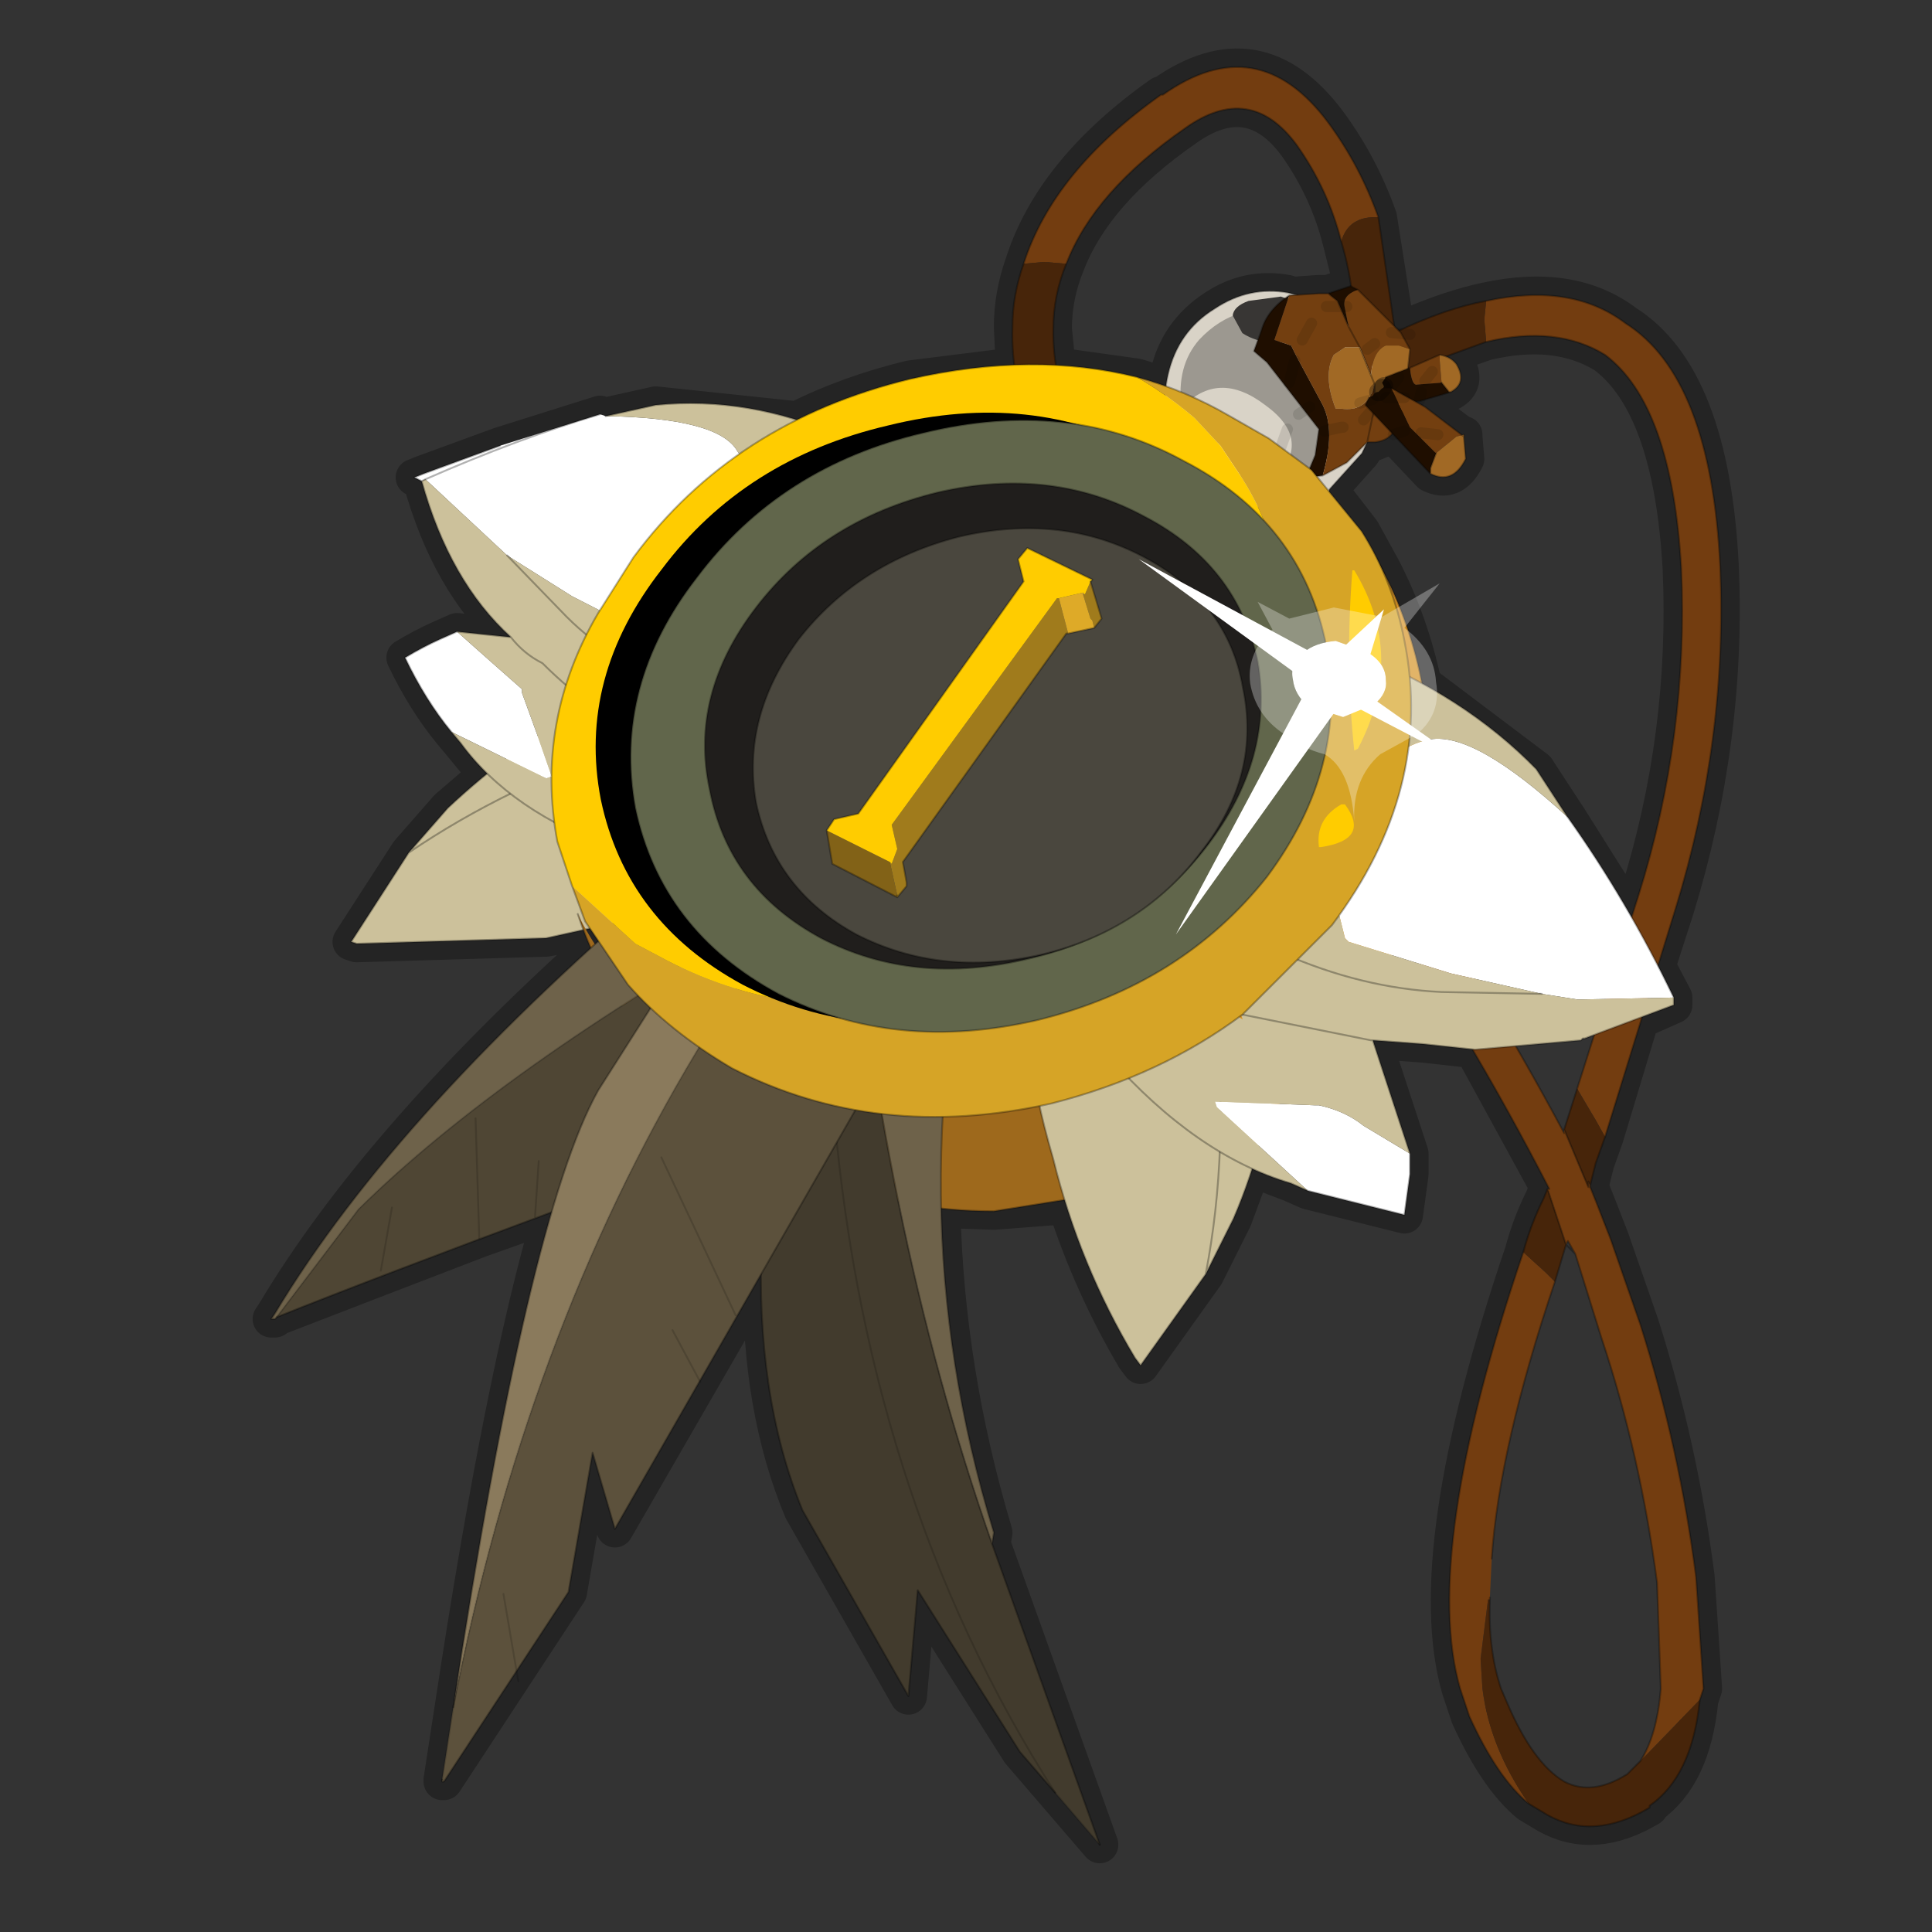 <?xml version="1.0" encoding="UTF-8" standalone="no"?>
<svg xmlns:xlink="http://www.w3.org/1999/xlink" height="520.0px" width="520.0px" xmlns="http://www.w3.org/2000/svg">
  <rect width="100%" height="100%" fill="#333333" stroke="none"/>
  <g transform="matrix(10.0, 0.0, 0.0, 10.0, 0.0, 0.0)">
    <use height="52.0" transform="matrix(1.0, 0.0, 0.0, 1.0, 0.0, 0.0)" width="52.0" xlink:href="#shape0"/>
    <use height="6.55" transform="matrix(0.549, 0.699, 0.699, -0.549, 30.143, 10.31)" width="6.5" xlink:href="#sprite0"/>
    <use height="41.95" transform="matrix(1.0, 0.0, 0.0, 1.0, 7.3, 7.7)" width="37.75" xlink:href="#shape2"/>
    <use height="15.5" transform="matrix(1.06, 0.0, 0.0, 1.06, 16.012, 11.132)" width="17.8" xlink:href="#sprite1"/>
    <use height="16.45" transform="matrix(1.0, 0.0, 0.0, 1.0, 16.95, 11.3)" width="22.55" xlink:href="#shape4"/>
  </g>
  <defs>
    <g id="shape0" transform="matrix(1.0, 0.0, 0.0, 1.0, 0.0, 0.0)">
      <path d="M52.0 0.0 L52.0 52.0 0.0 52.0 0.0 0.0 52.0 0.0" fill="#33cc33" fill-opacity="0.0" fill-rule="evenodd" stroke="none"/>
      <path d="M45.1 24.45 Q46.5 19.9 46.3 15.25 46.05 10.15 43.75 8.7 42.3 7.6 40.0 8.1 39.05 8.3 37.9 8.8 L37.7 8.9 37.55 8.7 37.1 5.85 Q36.6 4.45 35.75 3.3 33.85 0.75 31.3 2.55 L31.25 2.55 Q28.35 4.6 27.55 7.1 27.25 7.95 27.25 8.8 L27.3 9.85 24.5 10.2 Q22.85 10.6 21.45 11.3 L17.65 10.9 16.3 11.2 16.15 11.15 13.45 12.0 11.4 12.75 11.15 12.85 11.35 12.95 Q12.1 15.65 13.75 17.15 L12.3 17.0 11.85 17.2 Q11.4 17.4 10.9 17.7 11.45 18.85 12.15 19.7 L12.4 20.0 13.1 20.85 12.05 21.75 11.0 22.95 9.45 25.35 9.6 25.4 14.7 25.25 15.75 25.05 15.9 25.55 Q10.15 30.75 7.4 35.35 L7.3 35.5 7.4 35.5 7.45 35.45 10.3 34.35 12.9 33.35 14.45 32.8 14.85 32.65 Q13.55 37.05 12.2 45.95 L11.9 47.9 11.9 47.95 11.95 47.95 15.3 42.85 15.95 39.1 16.55 41.15 20.5 34.3 Q20.45 37.9 21.6 40.65 L24.45 45.65 24.7 42.8 27.45 47.15 29.6 49.65 26.7 41.55 26.75 41.25 Q25.45 36.9 25.35 32.55 L26.75 32.6 28.7 32.45 Q29.4 34.6 30.55 36.55 L30.7 36.75 32.45 34.3 33.2 32.8 33.7 31.45 34.75 31.85 35.2 32.05 37.8 32.7 37.95 31.6 37.95 31.05 36.95 28.0 38.3 28.1 39.65 28.25 41.7 32.0 41.65 32.0 41.55 32.25 Q41.2 32.95 41.0 33.7 38.25 41.8 39.3 45.45 L39.55 46.2 Q40.3 47.85 41.15 48.55 L41.65 48.85 Q42.9 49.55 44.4 48.65 L44.4 48.6 Q45.55 47.8 45.75 45.75 L45.85 45.45 45.65 42.45 Q45.2 38.95 44.15 35.65 L43.35 33.35 43.0 32.45 42.8 31.95 42.8 31.9 42.95 31.3 43.2 30.6 44.15 27.45 45.05 27.05 45.05 26.85 44.6 26.0 45.1 24.45 M43.9 24.7 L42.2 22.0 42.1 21.85 41.35 20.7 38.3 18.4 Q37.95 16.75 37.2 15.3 L36.65 14.3 35.8 13.2 35.8 13.15 36.65 12.2 36.85 11.9 37.0 11.9 37.5 11.7 37.6 11.8 38.5 12.75 Q39.1 13.05 39.45 12.35 L39.4 11.75 39.4 11.7 39.35 11.7 38.35 10.95 38.3 10.9 38.15 10.8 38.2 10.8 39.05 10.55 Q39.5 10.3 39.2 9.8 L38.85 9.6 40.0 9.2 Q41.9 8.75 43.2 9.55 45.0 10.9 45.25 15.3 45.45 19.8 44.1 24.1 L43.9 24.7 M34.65 7.9 L34.8 7.95 35.5 7.9 35.75 7.9 36.35 7.7 36.4 7.7 36.1 6.5 Q35.75 5.1 34.9 3.9 33.65 2.2 31.9 3.45 29.45 5.15 28.7 7.1 28.35 7.95 28.35 8.85 L28.45 9.85 30.6 10.15 31.4 10.4 31.45 10.1 Q31.7 8.95 32.7 8.3 33.6 7.7 34.65 7.9" fill="none" stroke="#000000" stroke-linecap="round" stroke-linejoin="round" stroke-opacity="0.302" stroke-width="1.0"/>
      <path d="M40.0 8.1 Q42.3 7.6 43.75 8.7 46.05 10.15 46.3 15.25 46.5 19.9 45.1 24.45 L43.2 30.6 42.95 30.15 42.45 29.3 44.1 24.1 Q45.45 19.8 45.25 15.3 45.0 10.9 43.2 9.55 41.9 8.75 40.0 9.2 L39.95 8.6 40.0 8.1 M42.8 31.9 L42.8 31.95 43.0 32.45 43.35 33.35 44.15 35.65 Q45.2 38.95 45.65 42.45 L45.85 45.45 45.75 45.75 44.15 47.4 Q44.6 46.7 44.7 45.45 L44.6 42.6 Q44.15 39.15 43.1 36.0 L42.4 33.75 42.2 33.4 42.15 33.5 41.65 32.0 41.7 32.0 Q37.25 23.35 30.8 16.2 L29.8 15.05 30.8 14.55 31.6 15.45 31.6 15.5 Q37.75 22.35 42.1 30.5 L42.1 30.4 42.75 31.95 42.75 31.8 42.8 31.9 42.8 31.95 42.8 31.9 M41.15 48.55 Q40.3 47.85 39.55 46.2 L39.3 45.45 Q38.25 41.8 41.0 33.7 L41.6 34.25 41.85 34.5 Q40.35 38.95 40.15 41.95 L40.1 43.0 40.1 43.05 40.05 43.05 39.85 44.65 39.9 45.45 Q40.1 47.05 41.15 48.55 M27.55 7.1 Q28.35 4.6 31.25 2.55 L31.3 2.55 Q33.85 0.75 35.75 3.3 36.6 4.45 37.1 5.85 36.3 5.8 36.1 6.5 35.75 5.1 34.9 3.9 33.65 2.2 31.9 3.45 29.45 5.15 28.7 7.1 L28.1 7.05 27.55 7.1 M42.75 31.95 L42.8 31.95 42.75 31.95" fill="#733d10" fill-rule="evenodd" stroke="none"/>
      <path d="M42.8 31.9 L42.8 31.95 42.8 31.9" fill="#592f0c" fill-rule="evenodd" stroke="none"/>
      <path d="M40.0 8.1 L39.95 8.6 40.0 9.2 37.8 10.0 37.45 10.05 37.35 10.2 36.95 10.35 36.6 10.15 36.55 10.05 36.45 9.8 Q36.55 8.0 36.1 6.5 36.3 5.8 37.1 5.85 L37.55 8.95 Q38.9 8.3 40.0 8.1 M42.45 29.3 L42.95 30.15 43.2 30.6 42.95 31.3 42.8 31.9 42.75 31.8 42.75 31.95 42.1 30.4 42.45 29.3 M45.75 45.75 Q45.55 47.8 44.4 48.6 L44.4 48.65 Q42.9 49.55 41.65 48.85 L41.15 48.55 Q40.1 47.05 39.9 45.45 L39.85 44.65 40.05 43.05 40.1 43.05 Q40.05 44.4 40.4 45.45 L40.55 45.8 Q41.25 47.45 42.1 47.95 42.85 48.35 43.8 47.75 L44.15 47.4 45.75 45.75 M41.0 33.7 Q41.2 32.95 41.55 32.25 L41.65 32.0 42.15 33.5 41.85 34.5 41.6 34.25 41.0 33.7 M29.8 15.05 Q27.15 11.7 27.25 8.8 27.25 7.95 27.55 7.1 L28.1 7.05 28.7 7.1 Q28.35 7.95 28.35 8.85 28.3 11.45 30.8 14.55 L29.8 15.05" fill="#47250a" fill-rule="evenodd" stroke="none"/>
      <path d="M43.2 30.6 L45.1 24.45 Q46.5 19.9 46.3 15.25 46.05 10.15 43.75 8.7 42.3 7.6 40.0 8.1 M40.0 9.2 Q41.9 8.75 43.2 9.55 45.0 10.9 45.25 15.3 45.45 19.8 44.1 24.1 L42.45 29.3 M43.2 30.6 L42.95 31.3 42.8 31.9 42.75 31.8 42.75 31.95 42.1 30.4 42.45 29.3 M42.8 31.95 L43.0 32.45 43.35 33.35 44.15 35.65 Q45.2 38.95 45.65 42.45 L45.85 45.45 45.75 45.75 Q45.55 47.8 44.4 48.6 L44.4 48.65 Q42.9 49.55 41.65 48.85 L41.15 48.55 Q40.3 47.85 39.55 46.2 L39.3 45.45 Q38.25 41.8 41.0 33.7 41.2 32.95 41.55 32.25 L41.65 32.0 41.7 32.0 Q37.25 23.35 30.8 16.2 L29.8 15.05 Q27.15 11.7 27.25 8.8 27.25 7.95 27.55 7.1 28.35 4.6 31.25 2.55 L31.3 2.55 Q33.85 0.75 35.75 3.3 36.6 4.45 37.1 5.85 L37.55 8.95 Q38.9 8.3 40.0 8.1 M42.15 33.5 L42.2 33.4 42.4 33.75 43.1 36.0 Q44.15 39.15 44.6 42.6 L44.7 45.45 Q44.6 46.7 44.15 47.4 M28.7 7.1 Q29.45 5.15 31.9 3.45 33.65 2.2 34.9 3.9 35.75 5.1 36.1 6.5 36.55 8.0 36.45 9.8 L36.55 10.05 36.6 10.15 36.95 10.35 37.35 10.2 37.45 10.05 37.8 10.0 40.0 9.2 M30.8 14.55 Q28.3 11.45 28.35 8.85 28.35 7.95 28.7 7.1 M42.1 30.4 L42.1 30.5 Q37.75 22.35 31.6 15.5 L31.6 15.45 30.8 14.55 M42.8 31.95 L42.75 31.95 M42.8 31.9 L42.8 31.95 42.8 31.9 M42.15 33.5 L42.4 33.75 M41.85 34.5 L42.15 33.5 41.65 32.0 M41.85 34.5 Q40.35 38.95 40.15 41.95 M40.1 43.0 L40.1 43.05 Q40.05 44.4 40.4 45.45 L40.55 45.8 Q41.25 47.45 42.1 47.95 42.85 48.35 43.8 47.75 L44.15 47.4" fill="none" stroke="#000000" stroke-linecap="round" stroke-linejoin="round" stroke-opacity="0.302" stroke-width="0.05"/>
    </g>
    <g id="sprite0" transform="matrix(1.0, 0.0, 0.0, 1.0, 4.45, 1.95)">
      <use height="6.55" transform="matrix(1.0, 0.0, 0.0, 1.0, -4.45, -1.95)" width="6.5" xlink:href="#shape1"/>
    </g>
    <g id="shape1" transform="matrix(1.0, 0.0, 0.0, 1.0, 4.45, 1.95)">
      <path d="M-1.55 -1.9 L-1.45 -1.9 Q-0.15 -2.0 0.85 -1.2 1.85 -0.35 2.05 1.0 L2.0 1.05 1.75 2.5 1.5 3.0 1.3 3.35 Q0.45 4.4 -0.85 4.6 L-2.1 4.55 -2.5 4.35 -3.25 3.9 -3.45 3.75 Q-4.35 2.95 -4.45 1.7 -4.6 0.4 -3.75 -0.65 -2.9 -1.7 -1.55 -1.9" fill="#d9d3c7" fill-rule="evenodd" stroke="none"/>
      <path d="M-1.55 -1.9 Q-2.9 -1.7 -3.75 -0.65 -4.6 0.4 -4.45 1.7 -4.35 2.95 -3.45 3.75 L-3.25 3.9 -2.5 4.35 -2.1 4.55 -0.85 4.6 Q0.45 4.4 1.3 3.35 L1.5 3.0 1.75 2.5 2.0 1.05 2.05 1.0 Q1.85 -0.35 0.85 -1.2 -0.15 -2.0 -1.45 -1.9 L-1.55 -1.9 Z" fill="none" stroke="#000000" stroke-linecap="round" stroke-linejoin="round" stroke-opacity="0.302" stroke-width="0.05"/>
      <path d="M-4.0 0.75 Q-3.8 -0.3 -2.7 -0.95 -2.95 0.65 -1.2 1.1 0.55 1.6 0.75 -0.15 1.3 0.9 1.2 2.25 L0.85 2.9 0.4 3.25 0.1 3.5 Q-1.3 4.65 -2.9 3.5 -4.25 2.4 -4.0 0.75" fill="#9c9890" fill-rule="evenodd" stroke="none"/>
      <path d="M-0.15 -1.15 L0.1 -0.65 -0.05 -0.2 -0.55 -0.05 Q-0.75 -0.05 -1.0 -0.3 L-1.2 -0.75 -1.0 -1.3 -0.55 -1.35 -0.15 -1.15" fill="#ffffff" fill-rule="evenodd" stroke="none"/>
      <path d="M-3.95 2.0 L-3.35 1.9 Q-2.9 2.05 -2.55 2.45 L-2.05 3.25 Q-1.95 3.7 -2.15 3.9 L-2.7 4.0 -3.5 3.5 -4.0 2.65 Q-4.15 2.2 -3.95 2.0" fill="#383634" fill-rule="evenodd" stroke="none"/>
    </g>
    <g id="shape2" transform="matrix(1.0, 0.0, 0.0, 1.0, -7.3, -7.7)">
      <path d="M35.6 12.8 L35.15 12.85 35.4 12.25 35.5 11.55 34.1 9.75 33.75 9.45 33.95 8.9 Q34.1 8.35 34.7 7.95 L34.3 9.15 34.75 9.3 34.9 9.6 35.6 10.9 Q35.95 11.6 35.6 12.8 M35.75 7.9 L36.35 7.7 36.55 7.8 Q36.1 7.95 36.2 8.3 L36.3 8.8 36.0 8.1 35.75 7.9" fill="#1f0e00" fill-rule="evenodd" stroke="none"/>
      <path d="M37.8 11.05 L37.7 11.2 37.65 11.25 Q37.55 11.85 37.0 11.9 L36.8 11.9 36.25 12.45 35.6 12.8 Q35.95 11.6 35.6 10.9 L34.9 9.6 34.75 9.3 34.3 9.15 34.7 7.95 35.5 7.9 35.75 7.9 36.0 8.1 36.3 8.8 36.6 9.35 36.3 8.8 36.2 8.3 Q36.1 7.95 36.55 7.8 L37.7 8.95 37.95 9.4 37.65 9.3 37.3 9.3 Q36.95 9.45 36.9 10.1 L36.6 9.35 36.2 9.35 35.9 9.55 Q35.6 10.1 35.95 11.0 L36.1 11.0 Q36.8 11.1 37.0 10.35 L37.0 10.95 37.2 11.05 37.8 11.05 M36.8 11.9 L36.85 11.65 37.0 10.95 36.85 11.65 36.8 11.9" fill="#733f10" fill-rule="evenodd" stroke="none"/>
      <path d="M37.95 9.4 L37.8 10.8 37.8 11.05 37.2 11.05 37.0 10.95 37.0 10.35 Q36.8 11.1 36.1 11.0 L35.95 11.0 Q35.6 10.1 35.9 9.55 L36.2 9.35 36.6 9.35 36.9 10.1 Q36.95 9.45 37.3 9.3 L37.65 9.3 37.95 9.4 M37.0 10.35 L36.9 10.1 37.0 10.35" fill="#a16925" fill-rule="evenodd" stroke="none"/>
      <path d="M37.8 11.05 L37.7 11.2 37.65 11.25 Q37.55 11.85 37.0 11.9 L36.8 11.9 36.25 12.45 35.6 12.8 35.15 12.85 35.4 12.25 35.5 11.55 34.1 9.75 33.75 9.45 33.95 8.9 Q34.1 8.35 34.7 7.95 L35.5 7.9 35.75 7.9 36.35 7.7 36.55 7.8 37.7 8.95 37.95 9.4 37.8 10.8 37.8 11.05 M37.0 10.95 L36.85 11.65 36.8 11.9 M36.6 9.35 L36.3 8.8 36.0 8.1 35.75 7.9 M36.9 10.1 L36.6 9.35 M36.9 10.1 L37.0 10.35 37.0 10.95" fill="none" stroke="#000000" stroke-linecap="round" stroke-linejoin="round" stroke-opacity="0.302" stroke-width="0.05"/>
      <path d="M37.95 9.0 L37.45 8.95 M38.15 11.1 L37.55 11.05 M34.85 9.7 L34.7 10.3 M34.95 11.15 L35.25 10.95 M37.0 9.25 L36.8 9.4 M36.25 8.25 L35.7 8.25 M35.3 8.7 L35.05 9.15 M34.45 12.1 L34.65 11.55 M35.65 11.6 L36.1 11.5 36.15 11.5 M36.7 11.3 L37.0 10.95 37.05 10.9" fill="none" stroke="#000000" stroke-linecap="round" stroke-linejoin="round" stroke-opacity="0.102" stroke-width="0.3"/>
      <path d="M38.8 10.3 L39.0 10.55 39.05 10.55 38.2 10.8 37.35 10.85 37.25 10.75 37.2 10.5 37.25 10.4 37.2 10.3 37.3 10.15 37.95 9.9 Q38.0 10.4 38.15 10.35 L38.8 10.3" fill="#1f0e00" fill-rule="evenodd" stroke="none"/>
      <path d="M38.8 10.3 L38.15 10.35 Q38.0 10.4 37.95 9.9 L38.75 9.55 38.75 9.7 38.8 10.3" fill="#733f10" fill-rule="evenodd" stroke="none"/>
      <path d="M39.05 10.55 L39.0 10.55 38.8 10.3 38.75 9.7 38.75 9.55 Q39.05 9.6 39.2 9.8 39.5 10.3 39.05 10.55" fill="#a16925" fill-rule="evenodd" stroke="none"/>
      <path d="M37.25 10.4 L37.2 10.5" fill="none" stroke="#000000" stroke-linecap="round" stroke-linejoin="round" stroke-opacity="0.302" stroke-width="0.5"/>
      <path d="M39.05 10.55 L39.0 10.55 38.8 10.3 M37.95 9.9 L37.3 10.15 M37.25 10.75 L37.35 10.85 38.2 10.8 39.05 10.55 Q39.5 10.3 39.2 9.8 39.05 9.6 38.75 9.55 M37.95 9.9 L38.75 9.55" fill="none" stroke="#000000" stroke-linecap="round" stroke-linejoin="round" stroke-opacity="0.302" stroke-width="0.05"/>
      <path d="M38.35 10.25 L38.55 10.0 M37.45 10.4 L37.65 10.15 M37.35 10.95 L37.4 10.7 M38.2 10.8 L38.25 10.55" fill="none" stroke="#000000" stroke-linecap="round" stroke-linejoin="round" stroke-opacity="0.102" stroke-width="0.3"/>
      <path d="M38.65 12.2 L38.5 12.6 38.5 12.75 37.6 11.8 36.75 10.9 36.85 10.7 36.95 10.65 Q37.0 10.55 37.1 10.55 L37.2 10.45 37.45 10.45 37.95 11.5 38.65 12.2" fill="#1f0e00" fill-rule="evenodd" stroke="none"/>
      <path d="M39.4 11.75 L39.4 11.7 39.2 11.75 38.65 12.2 37.95 11.5 37.45 10.45 38.35 10.95 39.4 11.75" fill="#733f10" fill-rule="evenodd" stroke="none"/>
      <path d="M38.5 12.75 L38.5 12.6 38.65 12.2 39.2 11.75 39.4 11.7 39.4 11.75 39.45 12.35 Q39.1 13.05 38.5 12.75" fill="#a16925" fill-rule="evenodd" stroke="none"/>
      <path d="M37.2 10.45 L37.1 10.55" fill="none" stroke="#000000" stroke-linecap="round" stroke-linejoin="round" stroke-opacity="0.302" stroke-width="0.5"/>
      <path d="M38.65 12.2 L38.5 12.6 38.5 12.75 Q39.1 13.05 39.45 12.35 L39.4 11.75 39.4 11.7 M36.85 10.7 L36.75 10.9 37.6 11.8 38.5 12.75 M37.45 10.45 L38.35 10.95 39.4 11.75" fill="none" stroke="#000000" stroke-linecap="round" stroke-linejoin="round" stroke-opacity="0.302" stroke-width="0.05"/>
      <path d="M37.3 10.7 L37.8 10.7 M36.6 10.85 L36.95 10.75 M38.25 11.65 L38.7 11.7 M37.5 11.7 L37.8 11.6" fill="none" stroke="#000000" stroke-linecap="round" stroke-linejoin="round" stroke-opacity="0.102" stroke-width="0.3"/>
      <path d="M16.95 24.75 L17.3 23.3 Q17.65 20.55 16.95 20.05 L15.85 18.9 Q13.7 20.2 12.05 21.75 L11.0 22.95 9.45 25.35 9.6 25.4 14.7 25.25 16.95 24.75 M11.0 22.95 Q13.65 21.15 16.95 20.05 13.65 21.15 11.0 22.95" fill="#ccc19b" fill-rule="evenodd" stroke="none"/>
      <path d="M15.85 18.9 Q13.7 20.2 12.05 21.75 L11.0 22.95 9.45 25.35 9.6 25.4 14.7 25.25 16.95 24.75 M16.95 20.05 Q13.65 21.15 11.0 22.95" fill="none" stroke="#000000" stroke-linecap="round" stroke-linejoin="round" stroke-opacity="0.302" stroke-width="0.05"/>
      <path d="M16.3 11.2 L16.15 11.15 Q13.95 11.8 11.45 12.9 13.95 11.8 16.15 11.15 L13.45 12.0 11.4 12.75 11.15 12.85 11.35 12.95 11.45 12.9 13.65 14.95 15.4 16.05 17.65 17.2 17.75 17.2 18.7 16.5 Q19.5 15.65 19.9 14.4 20.45 12.95 19.85 12.15 19.35 11.25 16.3 11.2 M12.3 17.0 L11.85 17.2 Q11.4 17.4 10.9 17.7 11.45 18.85 12.15 19.7 L14.7 20.95 14.85 20.9 14.45 19.75 14.05 18.65 14.05 18.55 13.2 17.8 12.3 17.0" fill="#ffffff" fill-rule="evenodd" stroke="none"/>
      <path d="M16.3 11.2 Q19.35 11.25 19.85 12.15 20.45 12.95 19.9 14.4 19.5 15.65 18.7 16.5 L17.75 17.2 17.65 17.2 15.4 16.05 13.65 14.95 11.45 12.9 11.35 12.95 Q12.1 15.65 13.75 17.15 L12.3 17.0 13.2 17.8 14.05 18.55 14.05 18.65 14.45 19.75 14.85 20.9 14.7 20.95 12.15 19.7 12.4 20.0 Q13.75 21.85 16.55 22.85 L18.0 20.35 18.45 18.5 Q19.5 15.8 22.65 11.75 20.15 10.65 17.65 10.9 L16.3 11.2 M18.0 20.35 Q15.95 19.2 14.6 17.85 14.1 17.6 13.75 17.15 14.1 17.6 14.6 17.85 15.95 19.2 18.0 20.35 M13.65 14.95 L15.25 16.6 Q16.55 17.9 18.45 18.5 16.55 17.9 15.25 16.6 L13.65 14.95" fill="#ccc19b" fill-rule="evenodd" stroke="none"/>
      <path d="M11.45 12.9 Q13.95 11.8 16.15 11.15 M13.45 12.0 L11.4 12.75 11.15 12.85 11.35 12.95 Q12.1 15.65 13.75 17.15 L12.3 17.0 11.85 17.2 Q11.4 17.4 10.9 17.7 11.45 18.85 12.15 19.7 L12.4 20.0 Q13.75 21.85 16.55 22.85 M22.65 11.75 Q20.15 10.65 17.65 10.9 L16.3 11.2 M11.35 12.95 L11.45 12.9 M18.45 18.5 Q16.55 17.9 15.25 16.6 L13.65 14.95 M13.75 17.15 Q14.1 17.6 14.6 17.85 15.95 19.2 18.0 20.35" fill="none" stroke="#000000" stroke-linecap="round" stroke-linejoin="round" stroke-opacity="0.302" stroke-width="0.05"/>
      <path d="M30.95 31.9 L30.5 32.0 30.8 31.7 30.95 31.9" fill="#695c49" fill-rule="evenodd" stroke="none"/>
      <path d="M33.25 27.1 L35.65 24.7 Q38.4 21.05 37.6 17.05 37.3 15.4 36.45 14.1 38.5 17.0 38.5 20.85 38.5 25.7 35.05 29.15 33.2 31.0 30.95 31.9 L30.8 31.7 Q33.0 29.55 33.25 27.1" fill="#d69326" fill-rule="evenodd" stroke="none"/>
      <path d="M30.5 32.0 L26.75 32.6 Q21.8 32.6 18.4 29.15 16.4 27.15 15.55 24.6 16.75 27.05 19.5 28.5 23.4 30.55 28.05 29.45 31.05 28.75 33.25 27.1 33.0 29.55 30.8 31.7 L30.5 32.0" fill="#9e691c" fill-rule="evenodd" stroke="none"/>
      <path d="M36.45 14.1 Q38.5 17.0 38.5 20.85 38.5 25.7 35.05 29.15 33.2 31.0 30.95 31.9 L30.5 32.0 26.75 32.6 Q21.8 32.6 18.4 29.15 16.4 27.15 15.55 24.6" fill="none" stroke="#000000" stroke-linecap="round" stroke-linejoin="round" stroke-opacity="0.302" stroke-width="0.05"/>
      <path d="M21.35 24.35 L20.85 24.6 Q13.5 28.75 9.65 32.55 L7.45 35.45 7.4 35.5 7.3 35.5 7.4 35.35 Q10.7 29.85 18.2 23.5 L20.2 21.85 21.35 24.35" fill="#6e624a" fill-rule="evenodd" stroke="none"/>
      <path d="M7.45 35.45 L9.65 32.55 Q13.5 28.75 20.85 24.6 L21.35 24.35 21.5 24.65 Q23.2 26.8 21.0 28.8 L20.85 28.95 Q18.7 30.8 15.05 32.55 10.2 34.35 7.45 35.45" fill="#4f4634" fill-rule="evenodd" stroke="none"/>
      <path d="M20.2 21.85 L18.2 23.5 Q10.7 29.85 7.4 35.35 L7.3 35.5 7.4 35.5 7.45 35.45 Q10.2 34.35 15.05 32.55 18.7 30.8 20.85 28.95 L21.0 28.8 Q23.2 26.8 21.5 24.65" fill="none" stroke="#000000" stroke-linecap="round" stroke-linejoin="round" stroke-opacity="0.302" stroke-width="0.05"/>
      <path d="M21.35 24.35 L20.2 21.85 M21.5 24.65 L21.35 24.35" fill="none" stroke="#000000" stroke-linecap="round" stroke-linejoin="round" stroke-opacity="0.302" stroke-width="0.05"/>
      <path d="M7.45 35.45 L9.65 32.55 Q13.5 28.75 20.85 24.6 L21.35 24.35" fill="none" stroke="#000000" stroke-linecap="round" stroke-linejoin="round" stroke-opacity="0.153" stroke-width="0.05"/>
      <path d="M10.25 34.2 L10.55 32.5" fill="none" stroke="#000000" stroke-linecap="round" stroke-linejoin="round" stroke-opacity="0.153" stroke-width="0.05"/>
      <path d="M12.9 33.35 L12.8 30.1" fill="none" stroke="#000000" stroke-linecap="round" stroke-linejoin="round" stroke-opacity="0.153" stroke-width="0.05"/>
      <path d="M14.4 32.75 L14.5 31.25" fill="none" stroke="#000000" stroke-linecap="round" stroke-linejoin="round" stroke-opacity="0.153" stroke-width="0.05"/>
      <path d="M22.75 22.3 L22.8 21.7 Q22.95 21.05 23.55 19.95 L24.95 17.5 28.1 18.1 Q27.1 20.55 26.55 22.95 24.0 32.25 26.75 41.25 L26.7 41.55 Q23.65 32.85 22.75 22.3" fill="#6e624a" fill-rule="evenodd" stroke="none"/>
      <path d="M26.7 41.55 L29.6 49.65 28.4 48.25 27.45 47.15 24.7 42.8 24.45 45.65 21.6 40.65 Q19.05 34.45 22.3 23.75 L22.75 22.3 Q23.65 32.85 26.7 41.55 M28.4 48.25 Q23.2 40.15 22.4 29.35 22.2 26.55 22.3 23.75 22.2 26.55 22.4 29.35 23.2 40.15 28.4 48.25" fill="#423b2d" fill-rule="evenodd" stroke="none"/>
      <path d="M22.75 22.3 L22.8 21.7 Q22.95 21.05 23.55 19.95 L24.95 17.5 M28.1 18.1 Q27.1 20.55 26.55 22.95 24.0 32.25 26.75 41.25 L26.7 41.55 29.6 49.65 M28.4 48.25 L27.45 47.15 24.7 42.8 24.45 45.65 21.6 40.65 Q19.05 34.45 22.3 23.75 L22.75 22.3 Q23.65 32.85 26.7 41.55" fill="none" stroke="#000000" stroke-linecap="round" stroke-linejoin="round" stroke-opacity="0.302" stroke-width="0.05"/>
      <path d="M29.6 49.65 L28.4 48.25 M22.3 23.75 L22.4 22.0 M22.3 23.75 Q22.2 26.55 22.4 29.35 23.2 40.15 28.4 48.25" fill="none" stroke="#000000" stroke-linecap="round" stroke-linejoin="round" stroke-opacity="0.153" stroke-width="0.05"/>
      <path d="M11.95 47.95 L11.9 47.95 11.9 47.9 11.95 47.95" fill="#6e624a" fill-rule="evenodd" stroke="none"/>
      <path d="M12.2 45.95 Q14.2 32.75 16.1 29.35 L17.5 27.15 21.0 21.95 22.55 23.1 Q20.75 25.0 18.75 28.3 14.15 35.95 12.2 45.95" fill="#8a7a5c" fill-rule="evenodd" stroke="none"/>
      <path d="M22.55 23.1 L25.65 25.3 16.55 41.15 15.95 39.1 15.3 42.85 11.95 47.95 11.9 47.9 12.2 45.95 Q14.15 35.95 18.75 28.3 20.75 25.0 22.55 23.1" fill="#5c513c" fill-rule="evenodd" stroke="none"/>
      <path d="M12.2 45.95 Q14.2 32.75 16.1 29.35 L17.5 27.15 21.0 21.95 M25.65 25.3 L16.55 41.15 15.95 39.1 15.3 42.85 11.95 47.95 11.9 47.95 11.9 47.9" fill="none" stroke="#000000" stroke-linecap="round" stroke-linejoin="round" stroke-opacity="0.302" stroke-width="0.05"/>
      <path d="M21.0 21.95 L22.55 23.1 25.65 25.3" fill="none" stroke="#000000" stroke-linecap="round" stroke-linejoin="round" stroke-opacity="0.302" stroke-width="0.05"/>
      <path d="M11.9 47.9 L12.2 45.95 Q14.15 35.95 18.75 28.3 20.75 25.0 22.55 23.1" fill="none" stroke="#000000" stroke-linecap="round" stroke-linejoin="round" stroke-opacity="0.153" stroke-width="0.05"/>
      <path d="M19.8 35.4 L17.8 31.15" fill="none" stroke="#000000" stroke-linecap="round" stroke-linejoin="round" stroke-opacity="0.153" stroke-width="0.05"/>
      <path d="M18.85 37.2 L18.1 35.8" fill="none" stroke="#000000" stroke-linecap="round" stroke-linejoin="round" stroke-opacity="0.153" stroke-width="0.05"/>
      <path d="M13.95 45.25 L13.55 42.9" fill="none" stroke="#000000" stroke-linecap="round" stroke-linejoin="round" stroke-opacity="0.153" stroke-width="0.05"/>
      <path d="M27.85 28.7 L29.2 27.8 Q31.9 26.6 32.7 27.1 L34.45 27.9 Q34.15 30.6 33.2 32.8 L32.45 34.3 30.7 36.75 30.55 36.55 Q29.05 34.05 28.35 31.2 27.8 29.3 27.85 28.7 M32.45 34.3 Q33.1 30.95 32.7 27.1 33.1 30.95 32.45 34.3" fill="#ccc19b" fill-rule="evenodd" stroke="none"/>
      <path d="M34.45 27.9 Q34.15 30.6 33.2 32.8 L32.45 34.3 30.7 36.75 30.55 36.55 Q29.05 34.05 28.35 31.2 27.8 29.3 27.85 28.7 M32.7 27.1 Q33.1 30.95 32.45 34.3" fill="none" stroke="#000000" stroke-linecap="round" stroke-linejoin="round" stroke-opacity="0.302" stroke-width="0.05"/>
      <path d="M45.05 26.85 L42.55 26.9 42.45 26.9 41.5 26.75 39.05 26.2 36.3 25.35 36.2 25.25 35.9 24.05 Q35.9 22.8 36.65 21.55 37.35 20.1 38.5 19.9 39.7 19.7 42.2 22.0 43.8 24.25 45.05 26.85 M37.95 31.05 L37.95 31.6 37.8 32.7 35.2 32.05 32.75 29.8 32.7 29.65 34.1 29.7 35.4 29.75 35.5 29.75 Q36.2 29.9 36.7 30.3 L37.95 31.05" fill="#ffffff" fill-rule="evenodd" stroke="none"/>
      <path d="M45.05 26.85 L45.05 27.05 42.65 27.95 42.6 27.95 42.55 28.0 39.7 28.25 38.3 28.1 36.95 28.0 36.9 28.0 33.4 27.3 36.9 28.0 36.95 28.0 37.95 31.05 36.7 30.3 Q36.2 29.9 35.5 29.75 L35.4 29.75 34.1 29.7 32.7 29.65 32.75 29.8 35.2 32.05 34.75 31.85 Q32.2 31.1 29.85 28.45 L31.85 26.2 33.45 27.45 33.4 27.3 34.5 25.65 Q36.65 26.6 38.8 26.7 L41.5 26.75 38.8 26.7 Q36.65 26.6 34.5 25.65 35.8 22.9 36.45 17.55 39.4 18.7 41.35 20.7 L42.1 21.85 42.2 22.0 Q39.7 19.7 38.5 19.9 37.35 20.1 36.65 21.55 35.9 22.8 35.9 24.05 L36.2 25.25 36.3 25.35 39.05 26.2 41.5 26.75 42.45 26.9 42.55 26.9 45.05 26.85" fill="#ccc19b" fill-rule="evenodd" stroke="none"/>
      <path d="M36.95 28.0 L38.3 28.1 39.7 28.25 42.55 28.0 42.6 27.95 42.65 27.95 45.05 27.05 45.05 26.85 Q43.8 24.25 42.2 22.0 L42.1 21.85 41.35 20.7 Q39.4 18.7 36.45 17.55 M41.5 26.75 L38.8 26.7 Q36.65 26.6 34.5 25.65 M33.4 27.3 L36.9 28.0 36.95 28.0 37.95 31.05 37.95 31.6 37.8 32.7 35.2 32.05 34.75 31.85 Q32.2 31.1 29.85 28.45" fill="none" stroke="#000000" stroke-linecap="round" stroke-linejoin="round" stroke-opacity="0.302" stroke-width="0.05"/>
      <path d="M30.6 10.15 Q31.9 10.5 33.1 11.2 L34.15 11.8 35.3 12.65 36.65 14.3 Q37.5 15.65 37.8 17.25 38.6 21.25 35.85 24.9 L33.45 27.3 Q31.25 28.95 28.3 29.7 23.6 30.75 19.7 28.75 18.0 27.75 16.9 26.5 L15.75 24.8 15.4 23.85 17.1 25.4 17.95 25.85 Q21.5 27.7 25.75 26.75 28.45 26.05 30.5 24.6 L32.7 22.4 Q35.15 19.1 34.45 15.45 34.15 13.95 33.35 12.75 L32.85 12.0 32.15 11.25 Q31.45 10.65 30.6 10.15" fill="#d6a426" fill-rule="evenodd" stroke="none"/>
      <path d="M30.6 10.15 Q31.45 10.65 32.15 11.25 L32.85 12.0 33.35 12.75 Q34.15 13.95 34.45 15.45 35.15 19.1 32.7 22.4 L30.5 24.6 Q28.45 26.05 25.75 26.75 21.5 27.7 17.95 25.85 L17.1 25.4 15.4 23.85 15.0 22.65 Q14.4 19.4 16.1 16.5 L17.05 15.0 Q19.75 11.35 24.5 10.2 27.8 9.45 30.6 10.15" fill="#ffcc00" fill-rule="evenodd" stroke="none"/>
      <path d="M15.4 23.85 L15.75 24.8 16.9 26.5 Q18.0 27.75 19.7 28.75 23.6 30.75 28.3 29.7 31.25 28.95 33.45 27.3 L35.85 24.9 Q38.6 21.25 37.8 17.25 37.5 15.65 36.65 14.3 L35.3 12.65 34.15 11.8 33.1 11.2 Q31.9 10.5 30.6 10.15 M15.4 23.85 L15.0 22.65 Q14.4 19.4 16.1 16.5 L17.05 15.0 Q19.75 11.35 24.5 10.2 27.8 9.45 30.6 10.15" fill="none" stroke="#000000" stroke-linecap="round" stroke-linejoin="round" stroke-opacity="0.302" stroke-width="0.05"/>
      <path d="M23.1 21.7 L22.45 21.9 22.2 22.3 22.45 23.25 24.15 24.1 24.05 23.95 24.2 24.1 24.2 24.15 24.45 23.75 24.3 23.1 28.75 16.95 29.45 16.85 29.7 16.45 29.35 15.55 27.7 14.6 27.4 15.0 27.5 15.5 23.1 21.7" fill="#000000" fill-opacity="0.302" fill-rule="evenodd" stroke="none"/>
    </g>
    <g id="sprite1" transform="matrix(1.0, 0.0, 0.0, 1.0, 8.9, 7.75)">
      <use height="15.5" transform="matrix(1.0, 0.0, 0.0, 1.0, -8.9, -7.75)" width="17.8" xlink:href="#shape3"/>
    </g>
    <g id="shape3" transform="matrix(1.0, 0.0, 0.0, 1.0, 8.9, 7.75)">
      <path d="M5.15 -6.75 Q8.15 -5.2 8.75 -2.05 9.35 1.0 7.25 3.8 5.1 6.55 1.45 7.45 -2.15 8.3 -5.15 6.75 -8.1 5.15 -8.75 2.05 -9.35 -1.05 -7.2 -3.8 -5.1 -6.6 -1.45 -7.45 2.2 -8.35 5.15 -6.75" fill="#000000" fill-rule="evenodd" stroke="none"/>
    </g>
    <g id="shape4" transform="matrix(1.0, 0.0, 0.0, 1.0, -16.95, -11.3)">
      <path d="M17.1 21.75 Q16.5 18.45 18.75 15.55 21.0 12.55 24.85 11.65 28.75 10.7 31.85 12.4 35.05 14.05 35.7 17.4 36.3 20.65 34.1 23.6 31.8 26.5 27.95 27.45 24.1 28.35 20.95 26.75 17.8 25.05 17.1 21.75" fill="#61664b" fill-rule="evenodd" stroke="none"/>
      <path d="M17.1 21.75 Q17.8 25.05 20.95 26.75 24.1 28.35 27.95 27.45 31.8 26.5 34.1 23.6 36.3 20.65 35.7 17.4 35.05 14.05 31.85 12.4 28.75 10.7 24.85 11.65 21.0 12.55 18.75 15.55 16.5 18.45 17.1 21.75 Z" fill="none" stroke="#000000" stroke-linecap="round" stroke-linejoin="round" stroke-opacity="0.302" stroke-width="0.05"/>
      <path d="M20.35 16.35 Q18.55 18.7 19.1 21.25 19.6 23.9 22.1 25.25 24.6 26.55 27.7 25.8 30.7 25.1 32.5 22.75 34.3 20.4 33.85 17.8 33.3 15.2 30.8 13.9 28.3 12.55 25.25 13.25 22.15 14.0 20.35 16.35" fill="#201e1c" fill-rule="evenodd" stroke="none"/>
      <path d="M20.35 16.35 Q18.55 18.7 19.1 21.25 19.6 23.9 22.1 25.25 24.6 26.55 27.7 25.8 30.7 25.1 32.5 22.75 34.3 20.4 33.85 17.8 33.3 15.2 30.8 13.9 28.3 12.55 25.25 13.25 22.15 14.0 20.35 16.35 Z" fill="none" stroke="#000000" stroke-linecap="round" stroke-linejoin="round" stroke-opacity="0.302" stroke-width="0.05"/>
      <path d="M21.5 17.2 Q19.95 19.3 20.35 21.6 20.85 23.95 23.05 25.15 25.3 26.3 28.0 25.7 30.75 25.05 32.35 22.9 33.95 20.85 33.45 18.5 33.05 16.2 30.8 15.0 28.55 13.8 25.8 14.45 23.1 15.15 21.5 17.2" fill="#4a473e" fill-rule="evenodd" stroke="none"/>
      <path d="M21.5 17.2 Q19.95 19.3 20.35 21.6 20.85 23.95 23.05 25.15 25.3 26.3 28.0 25.7 30.75 25.05 32.35 22.9 33.95 20.85 33.45 18.5 33.05 16.2 30.8 15.0 28.55 13.8 25.8 14.45 23.1 15.15 21.5 17.2 Z" fill="none" stroke="#000000" stroke-linecap="round" stroke-linejoin="round" stroke-opacity="0.302" stroke-width="0.05"/>
      <path d="M29.2 16.0 L29.15 16.0 29.15 15.95 29.2 16.0 M29.4 15.6 L29.35 15.65 29.4 15.6 M23.95 23.2 L24.0 23.25 23.95 23.2" fill="#d6a426" fill-rule="evenodd" stroke="none"/>
      <path d="M29.15 16.0 L29.2 16.0 29.35 15.65 29.65 16.65 29.45 16.9 29.4 16.7 29.35 16.65 29.15 16.0 M28.5 16.1 L28.75 17.05 28.7 17.05 24.3 23.2 24.4 23.75 24.4 23.85 24.15 24.15 24.15 24.1 23.95 23.2 24.0 23.25 24.15 22.85 24.0 22.2 28.45 16.1 28.5 16.1" fill="#a07b1c" fill-rule="evenodd" stroke="none"/>
      <path d="M29.35 15.65 L29.4 15.6 29.4 15.65 29.35 15.65" fill="#2d3328" fill-rule="evenodd" stroke="none"/>
      <path d="M29.15 16.0 L29.35 16.65 29.4 16.7 29.45 16.9 28.75 17.05 28.5 16.1 29.15 15.95 29.15 16.0" fill="#deaa28" fill-rule="evenodd" stroke="none"/>
      <path d="M24.15 24.15 L22.4 23.25 22.25 22.35 23.95 23.2 24.15 24.1 24.15 24.15" fill="#826217" fill-rule="evenodd" stroke="none"/>
      <path d="M29.35 15.65 L29.2 16.0 29.15 15.95 28.5 16.1 28.45 16.1 24.0 22.2 24.15 22.85 24.0 23.25 23.95 23.2 22.25 22.35 22.45 22.05 23.1 21.9 27.55 15.65 27.4 15.05 27.65 14.75 29.4 15.6 29.35 15.65" fill="#ffcc00" fill-rule="evenodd" stroke="none"/>
      <path d="M29.45 16.9 L29.65 16.65 29.35 15.65 M28.75 17.05 L29.45 16.9 M28.75 17.05 L28.7 17.05 24.3 23.2 24.4 23.75 24.4 23.85 24.15 24.15 22.4 23.25 22.25 22.35 22.45 22.05 23.1 21.9 27.55 15.65 27.4 15.05 27.65 14.75 29.4 15.6 M24.15 24.1 L24.15 24.15" fill="none" stroke="#000000" stroke-linecap="round" stroke-linejoin="round" stroke-opacity="0.302" stroke-width="0.05"/>
      <path d="M36.55 20.15 L36.45 20.2 Q36.2 17.85 36.4 15.35 L36.45 15.35 Q37.85 17.65 36.55 20.15" fill="#ffcc00" fill-rule="evenodd" stroke="none"/>
      <path d="M35.55 22.8 L35.5 22.8 Q35.4 22.05 36.1 21.65 L36.2 21.65 Q36.9 22.6 35.55 22.8" fill="#ffcc00" fill-rule="evenodd" stroke="none"/>
      <path d="M34.8 18.3 Q34.7 17.85 35.1 17.55 35.4 17.3 35.95 17.25 L36.8 17.55 Q37.3 17.85 37.3 18.3 37.35 18.65 37.0 18.95 L36.15 19.3 35.2 19.0 Q34.85 18.7 34.8 18.3" fill="#ffffff" fill-rule="evenodd" stroke="none"/>
      <path d="M34.25 16.95 L33.85 16.2 34.7 16.65 35.9 16.35 37.2 16.6 38.75 15.7 37.8 16.9 Q38.6 17.5 38.65 18.35 38.8 19.2 38.15 19.75 L37.15 20.3 Q36.4 20.95 36.45 22.1 36.35 20.7 35.65 20.3 35.05 20.15 34.55 19.75 33.8 19.25 33.65 18.4 33.55 17.65 34.15 17.0 L34.25 16.95 M34.8 18.3 Q34.85 18.7 35.2 19.0 L36.15 19.3 37.0 18.95 Q37.35 18.65 37.3 18.3 37.3 17.85 36.8 17.55 L35.95 17.25 Q35.4 17.3 35.1 17.55 34.7 17.85 34.8 18.3" fill="#ffffff" fill-opacity="0.302" fill-rule="evenodd" stroke="none"/>
      <path d="M35.75 17.8 L37.25 16.4 36.6 18.55 39.5 20.6 36.15 18.85 31.65 25.15 35.25 18.4 30.65 15.05 35.75 17.8" fill="#ffffff" fill-rule="evenodd" stroke="none"/>
    </g>
  </defs>
</svg>
